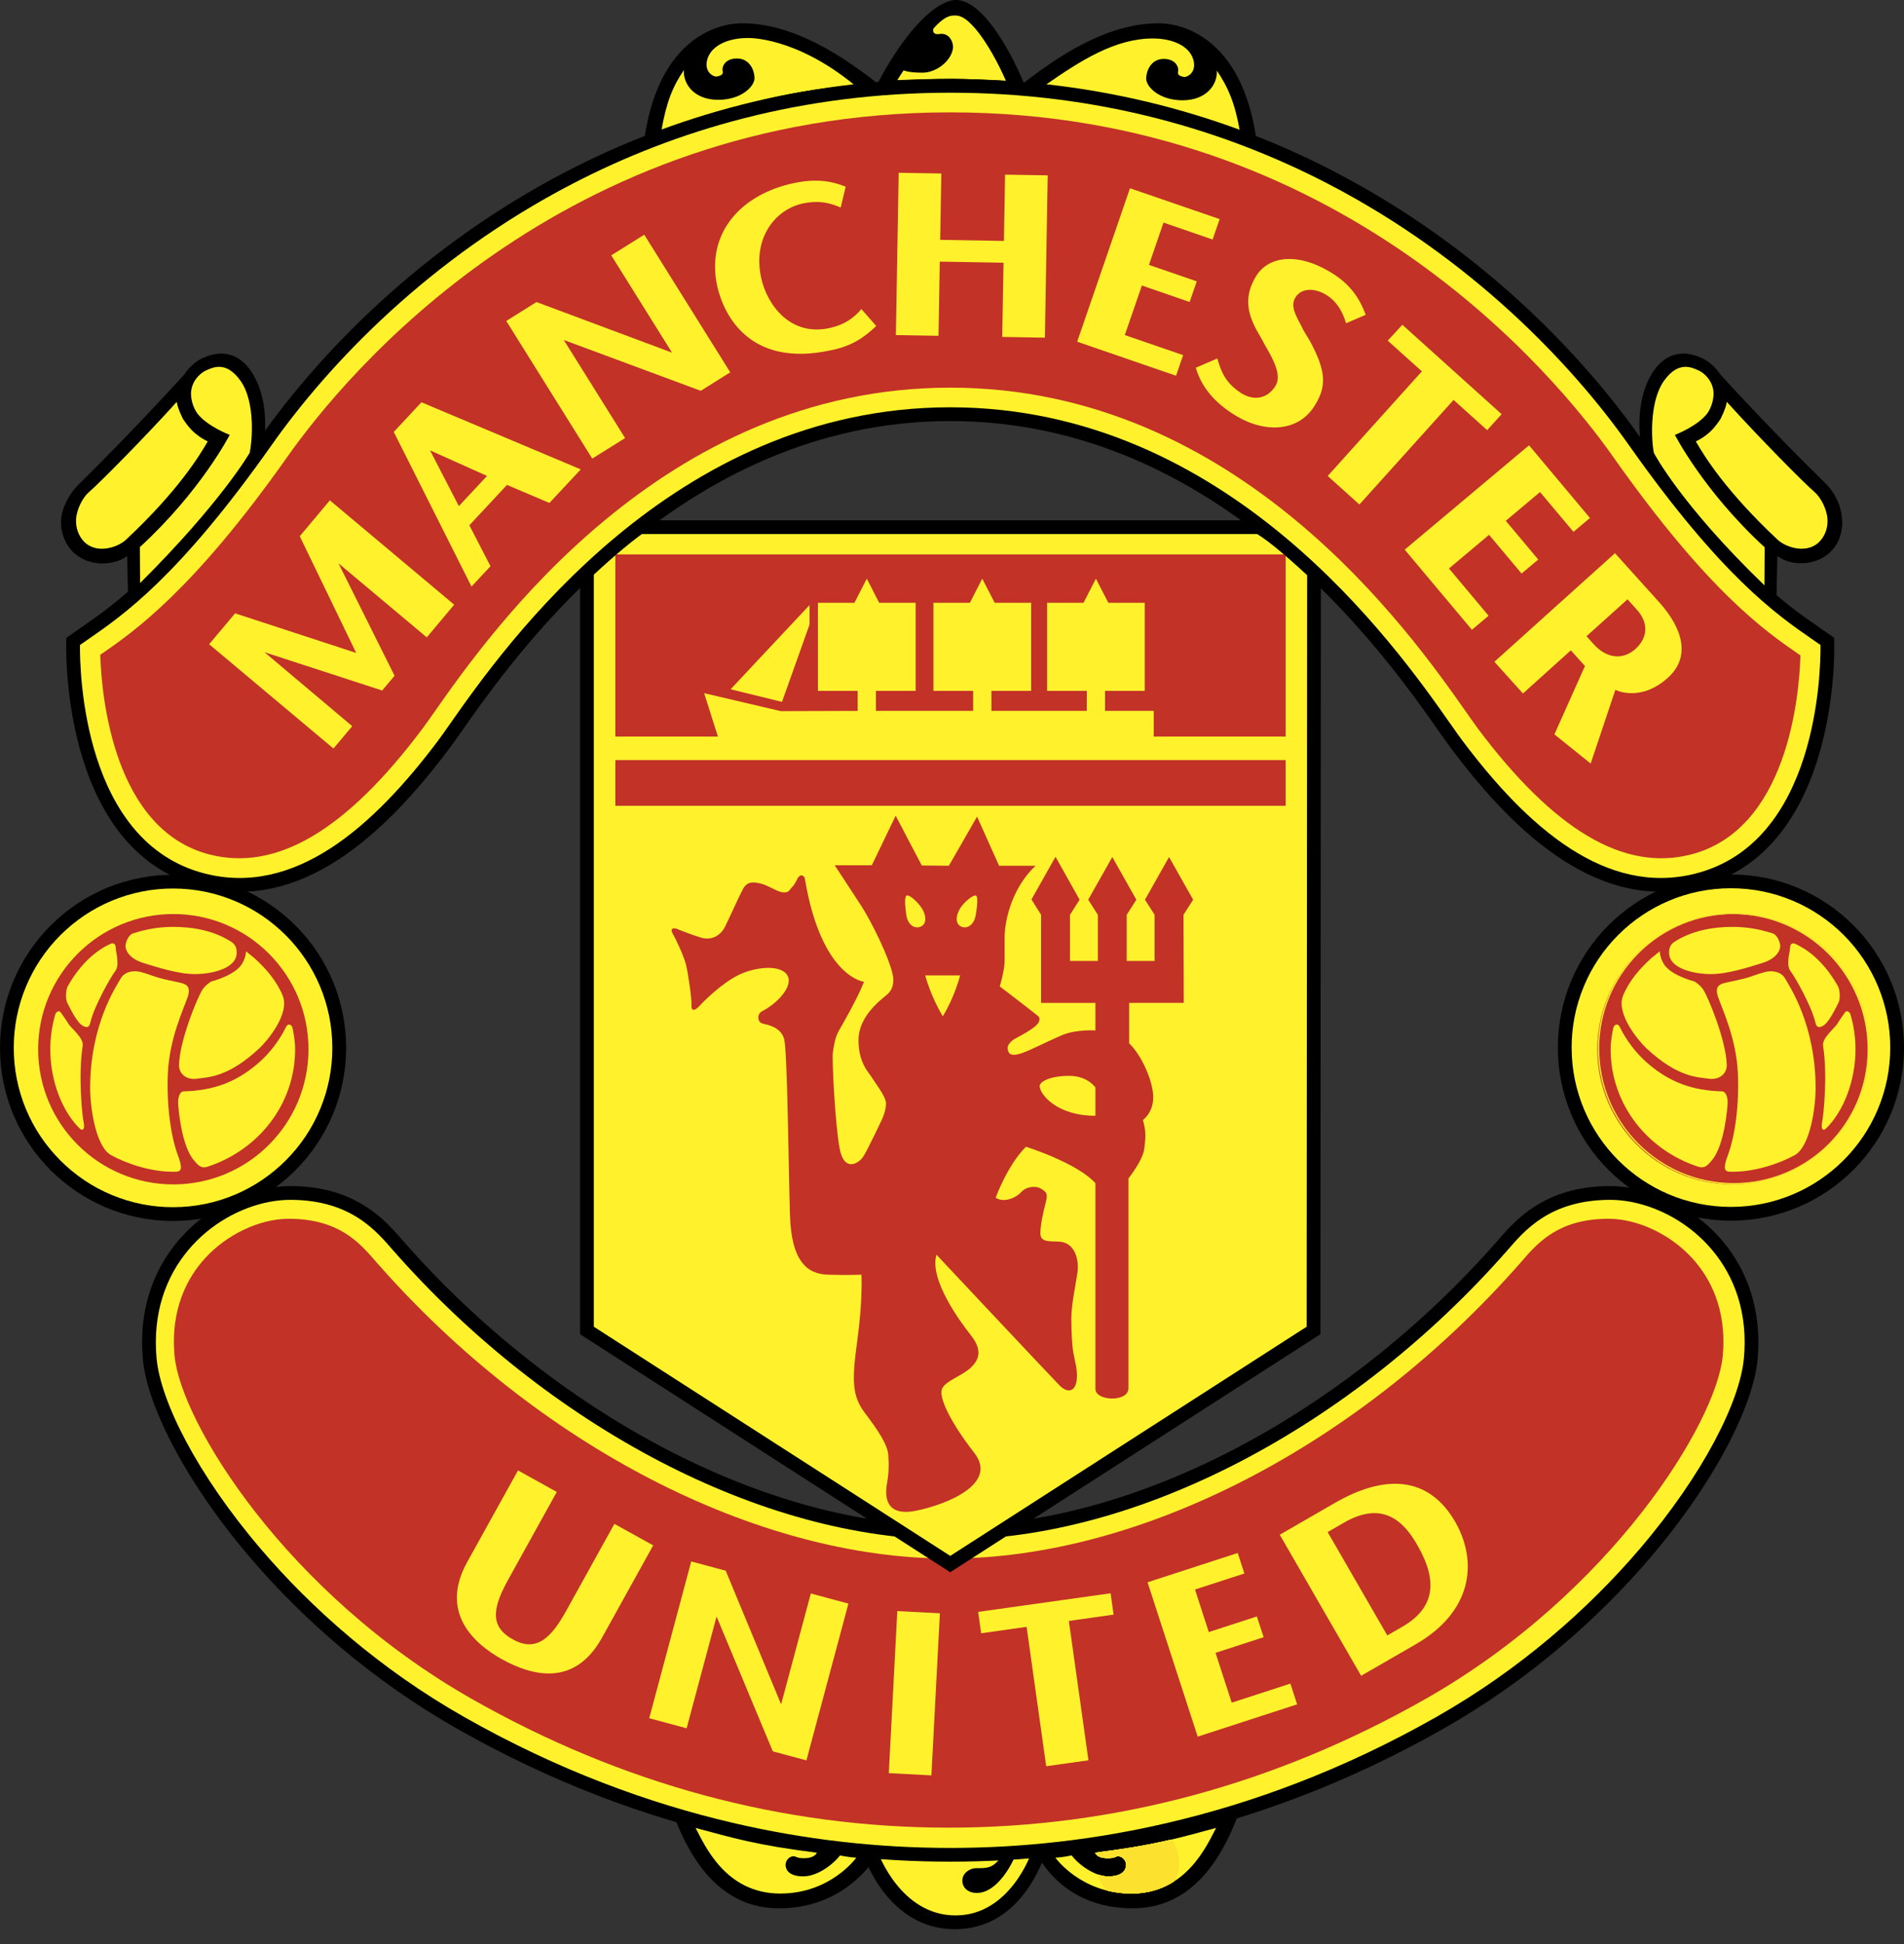 <svg width="48" height="49" viewBox="0 0 48 49" fill="none" xmlns="http://www.w3.org/2000/svg">
<rect x="0" y="0" width="48" height="49" fill="#333333" stroke="none"/>
<path fill-rule="evenodd" clip-rule="evenodd" d="M26.379 46.656C26.189 47.227 25.568 48.626 24.071 48.626C22.371 48.626 21.777 46.783 21.748 46.708L21.7 46.531C21.7 46.531 23.165 46.653 23.972 46.653C24.779 46.653 26.158 46.574 26.384 46.531L26.379 46.656Z" fill="black"/>
<path fill-rule="evenodd" clip-rule="evenodd" d="M30.843 45.748L31.195 45.794C30.777 46.881 30.029 48.099 28.558 48.099C27.135 48.099 26.43 47.274 26.128 46.72L25.883 46.569C25.883 46.569 28.344 46.487 30.843 45.748ZM17.35 45.748L16.999 45.794C17.415 46.881 18.164 48.099 19.635 48.099C21.058 48.099 21.827 47.228 22.143 46.72L22.311 46.569C22.31 46.569 19.849 46.487 17.35 45.748Z" fill="black"/>
<path fill-rule="evenodd" clip-rule="evenodd" d="M25.264 46.769C25.034 47.103 24.88 47.087 24.602 47.087C24.463 47.087 24.254 47.203 24.261 47.412C24.265 47.575 24.399 47.712 24.626 47.712C25.128 47.712 25.511 47.01 25.618 46.713C25.618 46.713 25.916 46.7 26.003 46.692C26.003 46.692 25.47 48.278 24.089 48.278C22.706 48.278 22.143 46.709 22.143 46.709C22.143 46.709 23.306 46.781 23.974 46.781C24.641 46.781 25.064 46.778 25.264 46.769ZM30.659 46.072C29.756 46.315 29.116 46.511 27.601 46.696C27.601 46.696 27.648 46.852 27.977 46.835C28.104 46.828 28.12 46.797 28.167 46.788C28.261 46.771 28.404 46.87 28.387 47.034C28.375 47.149 28.276 47.294 27.941 47.294C27.605 47.294 27.213 47.02 27.016 46.765C27.016 46.765 26.814 46.812 26.606 46.823C26.606 46.823 27.251 47.727 28.523 47.727C29.922 47.727 30.439 46.476 30.659 46.072Z" fill="#FFF22D"/>
<path fill-rule="evenodd" clip-rule="evenodd" d="M29.72 46.954C29.72 46.735 29.653 46.533 29.538 46.365C29.048 46.48 28.488 46.586 27.667 46.688C27.661 46.712 27.656 46.737 27.651 46.761C27.7 46.802 27.796 46.845 27.977 46.835C28.104 46.829 28.12 46.797 28.167 46.789C28.261 46.772 28.404 46.87 28.387 47.035C28.375 47.15 28.276 47.295 27.941 47.295C27.855 47.295 27.764 47.277 27.674 47.245C27.718 47.398 27.796 47.535 27.899 47.65C28.103 47.702 28.312 47.728 28.522 47.727C28.971 47.727 29.329 47.599 29.615 47.41C29.685 47.269 29.721 47.112 29.72 46.954Z" fill="#FADE2F"/>
<path fill-rule="evenodd" clip-rule="evenodd" d="M29.706 46.954C29.706 46.745 29.642 46.54 29.523 46.368C29.04 46.481 28.487 46.585 27.683 46.685C27.675 46.713 27.669 46.742 27.664 46.771C27.717 46.808 27.811 46.844 27.978 46.834C28.105 46.828 28.121 46.797 28.168 46.788C28.261 46.771 28.405 46.869 28.388 47.034C28.375 47.149 28.277 47.294 27.941 47.294C27.86 47.294 27.775 47.278 27.691 47.25C27.737 47.404 27.818 47.542 27.925 47.656C28.106 47.7 28.305 47.727 28.523 47.727C28.959 47.727 29.31 47.605 29.592 47.425C29.667 47.28 29.706 47.118 29.706 46.954Z" fill="#FBE02F"/>
<path fill-rule="evenodd" clip-rule="evenodd" d="M29.691 46.954C29.691 46.737 29.624 46.536 29.508 46.371C29.031 46.482 28.485 46.585 27.698 46.684C27.69 46.715 27.682 46.747 27.677 46.779C27.731 46.813 27.824 46.843 27.977 46.835C28.104 46.828 28.12 46.797 28.167 46.788C28.261 46.771 28.404 46.87 28.387 47.034C28.375 47.149 28.276 47.295 27.941 47.295C27.861 47.294 27.783 47.28 27.707 47.256C27.755 47.41 27.839 47.549 27.949 47.662C28.124 47.702 28.315 47.727 28.523 47.727C28.947 47.727 29.289 47.612 29.567 47.441C29.649 47.291 29.692 47.124 29.691 46.954Z" fill="#FCE22F"/>
<path fill-rule="evenodd" clip-rule="evenodd" d="M17.535 46.072C18.437 46.315 19.078 46.511 20.593 46.696C20.593 46.696 20.546 46.852 20.216 46.835C20.089 46.828 20.073 46.797 20.026 46.788C19.933 46.771 19.789 46.87 19.806 47.034C19.819 47.149 19.917 47.294 20.252 47.294C20.588 47.294 20.98 47.02 21.177 46.765C21.177 46.765 21.379 46.812 21.587 46.823C21.587 46.823 20.943 47.727 19.671 47.727C18.271 47.727 17.754 46.476 17.535 46.072ZM23.956 38.632C28.778 38.632 34.121 35.672 37.868 31.404C38.273 30.943 38.961 30.069 40.592 30.069C42.222 30.069 44.39 31.555 44.135 34.26C43.949 36.233 41.129 40.679 36.307 43.42C31.485 46.161 27.044 46.751 23.956 46.751C20.868 46.751 16.427 46.161 11.605 43.42C6.782 40.679 3.963 36.233 3.776 34.26C3.521 31.555 5.689 30.069 7.32 30.069C8.95 30.069 9.639 30.944 10.044 31.404C13.79 35.672 19.133 38.632 23.956 38.632Z" fill="#FFF22D"/>
<path d="M23.956 38.458C26.292 38.458 28.756 37.753 31.097 36.537C33.538 35.269 35.843 33.448 37.738 31.29C37.947 31.053 38.227 30.709 38.676 30.419C39.127 30.126 39.737 29.895 40.592 29.895C40.681 29.895 40.775 29.9 40.874 29.909C41.66 29.983 42.524 30.363 43.191 31.025C43.858 31.687 44.329 32.63 44.329 33.829C44.329 33.97 44.322 34.119 44.307 34.277C44.2 35.41 43.259 37.323 41.596 39.27C40.291 40.797 38.538 42.351 36.393 43.57C33.965 44.95 31.633 45.788 29.52 46.282C25.86 47.137 22.052 47.137 18.391 46.282C16.279 45.788 13.947 44.95 11.519 43.57C9.374 42.35 7.621 40.796 6.316 39.27C4.652 37.323 3.711 35.41 3.604 34.277C3.59 34.128 3.583 33.978 3.582 33.829C3.582 32.63 4.053 31.687 4.721 31.025C5.387 30.363 6.251 29.983 7.037 29.909C7.137 29.9 7.231 29.895 7.32 29.895C8.174 29.895 8.784 30.126 9.235 30.419C9.684 30.709 9.965 31.053 10.174 31.29C12.068 33.448 14.375 35.269 16.814 36.537C19.156 37.753 21.619 38.458 23.956 38.458ZM23.956 38.805C21.562 38.805 19.044 38.086 16.654 36.845C14.178 35.558 11.837 33.709 9.913 31.518C9.717 31.295 9.451 30.971 9.047 30.709C8.645 30.448 8.096 30.242 7.319 30.242C7.236 30.242 7.152 30.246 7.069 30.254C6.357 30.321 5.572 30.667 4.965 31.27C4.358 31.873 3.929 32.733 3.929 33.829C3.929 33.968 3.935 34.106 3.948 34.244C4.049 35.316 4.962 37.154 6.578 39.045C7.86 40.545 9.582 42.072 11.69 43.27C14.085 44.631 16.385 45.458 18.47 45.944C20.268 46.365 22.109 46.577 23.956 46.577C25.802 46.577 27.643 46.365 29.441 45.944C31.527 45.458 33.827 44.631 36.221 43.27C38.329 42.072 40.051 40.545 41.333 39.045C42.95 37.154 43.862 35.317 43.963 34.244C43.976 34.107 43.983 33.968 43.983 33.829C43.983 32.733 43.554 31.873 42.947 31.27C42.339 30.667 41.554 30.321 40.842 30.254C40.759 30.246 40.675 30.242 40.592 30.242C39.816 30.242 39.267 30.448 38.864 30.709C38.46 30.971 38.194 31.295 37.998 31.518C36.075 33.709 33.734 35.558 31.258 36.844C28.868 38.086 26.35 38.805 23.956 38.805Z" fill="black"/>
<path fill-rule="evenodd" clip-rule="evenodd" d="M9.502 31.828L9.446 31.764C9.062 31.323 8.536 30.719 7.28 30.719C6.547 30.719 5.718 31.111 5.167 31.717C4.754 32.169 4.287 32.965 4.402 34.181C4.559 35.842 7.197 40.151 11.895 42.822C15.682 44.974 19.726 46.066 23.916 46.066C28.106 46.066 32.15 44.974 35.937 42.822C40.635 40.151 43.274 35.842 43.43 34.181C43.545 32.965 43.078 32.169 42.665 31.717C42.114 31.111 41.284 30.719 40.552 30.719C39.297 30.719 38.771 31.323 38.386 31.764L38.331 31.828C34.293 36.426 28.77 39.283 23.916 39.283C19.063 39.283 13.539 36.427 9.502 31.828Z" fill="#C23227"/>
<path fill-rule="evenodd" clip-rule="evenodd" d="M39.448 26.404C39.448 24.09 41.323 22.215 43.637 22.215C45.951 22.215 47.827 24.09 47.827 26.404C47.827 28.718 45.951 30.593 43.637 30.593C41.323 30.593 39.448 28.718 39.448 26.404Z" fill="#FFF22D"/>
<path d="M39.274 26.404C39.274 25.199 39.762 24.108 40.552 23.319C41.341 22.529 42.432 22.041 43.637 22.041C44.842 22.041 45.933 22.529 46.722 23.319C47.512 24.108 48 25.199 48 26.404C48 27.609 47.512 28.7 46.722 29.489C45.933 30.278 44.842 30.767 43.637 30.767C42.432 30.767 41.342 30.278 40.552 29.489C40.146 29.084 39.824 28.604 39.605 28.074C39.386 27.545 39.273 26.977 39.274 26.404ZM39.621 26.404C39.621 27.513 40.071 28.517 40.797 29.244C41.524 29.97 42.528 30.42 43.637 30.42C44.745 30.42 45.749 29.97 46.477 29.244C46.85 28.871 47.146 28.428 47.348 27.941C47.55 27.454 47.654 26.931 47.653 26.404C47.654 25.877 47.55 25.354 47.348 24.867C47.146 24.38 46.85 23.937 46.477 23.564C45.75 22.838 44.745 22.388 43.637 22.388C42.528 22.388 41.524 22.838 40.797 23.564C40.424 23.937 40.127 24.379 39.926 24.867C39.724 25.354 39.62 25.877 39.621 26.404Z" fill="black"/>
<path fill-rule="evenodd" clip-rule="evenodd" d="M0.173 26.411C0.173 24.098 2.049 22.222 4.363 22.222C6.677 22.222 8.552 24.098 8.552 26.411C8.552 28.725 6.677 30.6 4.363 30.6C2.049 30.6 0.173 28.725 0.173 26.411Z" fill="#FFF22D"/>
<path d="M0 26.411C0 25.206 0.488 24.116 1.278 23.326C1.683 22.92 2.164 22.599 2.693 22.379C3.222 22.16 3.79 22.048 4.363 22.048C5.568 22.048 6.658 22.537 7.448 23.326C7.854 23.731 8.175 24.212 8.395 24.741C8.614 25.27 8.726 25.838 8.726 26.411C8.726 27.616 8.237 28.706 7.448 29.496C7.043 29.902 6.562 30.224 6.033 30.443C5.504 30.663 4.936 30.775 4.363 30.774C3.158 30.774 2.068 30.286 1.278 29.496C0.488 28.707 0 27.615 0 26.411ZM0.347 26.411C0.346 26.938 0.45 27.461 0.651 27.948C0.853 28.436 1.15 28.878 1.523 29.251C1.896 29.624 2.338 29.921 2.825 30.122C3.313 30.324 3.835 30.428 4.363 30.427C5.472 30.427 6.475 29.977 7.202 29.251C7.576 28.878 7.872 28.436 8.074 27.948C8.276 27.461 8.379 26.938 8.378 26.411C8.378 25.302 7.929 24.298 7.202 23.571C6.475 22.845 5.472 22.395 4.363 22.395C3.835 22.394 3.313 22.498 2.825 22.7C2.338 22.902 1.896 23.198 1.523 23.571C1.15 23.944 0.853 24.387 0.652 24.874C0.45 25.361 0.346 25.883 0.347 26.411Z" fill="black"/>
<path fill-rule="evenodd" clip-rule="evenodd" d="M44.784 15.136L44.807 14.014C45.15 14.273 45.801 14.283 46.183 13.875C46.359 13.689 46.457 13.404 46.441 13.107C46.42 12.759 46.271 12.432 46.025 12.186C44.614 10.811 43.367 9.436 43.367 9.436C43.24 9.233 43.033 9.083 42.919 9.032C42.743 8.954 42.133 8.675 41.667 9.382C41.246 10.024 41.308 10.932 41.384 11.261L42.708 13.06C43.159 13.632 44.432 14.852 44.784 15.136ZM16.576 3.47C18.239 2.912 19.757 2.452 21.804 2.27L16.576 3.47Z" fill="black"/>
<path fill-rule="evenodd" clip-rule="evenodd" d="M16.576 3.474C18.239 2.916 19.757 2.457 21.804 2.275L22.116 2.098C20.971 1.199 19.836 0.587 18.706 0.587C17.996 0.587 16.553 1.068 16.229 3.613L16.576 3.474ZM31.341 3.474C29.677 2.916 28.159 2.457 26.113 2.275L25.801 2.098C26.945 1.199 28.08 0.587 29.21 0.587C29.92 0.587 31.363 1.068 31.687 3.613L31.341 3.474ZM22.593 2.019C22.931 2.001 23.712 1.984 24.024 1.984C24.336 1.984 25.198 2.025 25.387 2.04L22.593 2.019Z" fill="black"/>
<path fill-rule="evenodd" clip-rule="evenodd" d="M22.077 2.188C22.914 0.584 23.681 0 24.105 0C24.635 0 25.256 0.844 25.742 1.93L25.846 2.175L25.422 2.14C25.134 2.088 24.336 2.079 24.024 2.079C23.712 2.079 23.035 2.079 22.628 2.114L22.077 2.188Z" fill="black"/>
<path fill-rule="evenodd" clip-rule="evenodd" d="M20.441 40.164L19.692 42.958L18.295 39.589L17.426 39.356L16.367 43.308L17.31 43.561L18.065 40.744L19.483 44.143L20.33 44.37L21.389 40.418L20.441 40.164ZM23.695 40.663L22.621 40.607L22.407 44.692L23.481 44.748L23.695 40.663ZM24.66 40.628L24.735 41.167L25.881 41.005L26.375 44.518L27.44 44.368L26.946 40.856L28.074 40.697L27.999 40.159L24.66 40.628ZM35.742 38.963C36.262 39.875 36.157 40.538 35.355 41.001L34.974 41.221L33.47 38.616L33.881 38.379C34.841 37.824 35.383 38.318 35.742 38.963ZM33.649 37.883L32.263 38.683L34.315 42.238L35.691 41.444C37.123 40.617 37.256 39.369 36.694 38.372C36.017 37.187 34.904 37.159 33.649 37.883ZM31.052 42.916L30.644 41.66L31.857 41.266L31.686 40.743L30.474 41.137L30.126 40.064L31.371 39.66L31.203 39.143L28.93 39.882L30.194 43.772L32.701 42.958L32.531 42.435L31.052 42.916ZM15.489 38.409L14.278 40.594C13.912 41.253 13.536 41.67 12.919 41.314C12.308 40.976 12.449 40.47 12.823 39.794L14.037 37.604L13.059 37.062L11.777 39.374C11.07 40.651 11.961 41.437 12.653 41.82C13.397 42.233 14.478 42.54 15.179 41.274L16.467 38.951L15.489 38.409ZM14.796 14.38V33.534L23.956 39.422L33.115 33.534L33.127 14.41C32.836 14.15 32.226 13.581 31.746 13.287H16.123C15.724 13.567 14.932 14.233 14.796 14.38Z" fill="#FFF22D"/>
<path d="M14.97 14.38V33.44L23.956 39.216L32.941 33.44L32.953 14.41H33.3L33.288 33.534V33.628L33.208 33.68L24.049 39.568L23.956 39.628L23.862 39.568L14.703 33.68L14.623 33.628V14.38H14.97Z" fill="black"/>
<path d="M33.011 14.54C32.928 14.466 32.99 14.521 32.903 14.442H32.901C32.589 14.159 32.065 13.686 31.655 13.435L31.836 13.14C32.279 13.411 32.815 13.896 33.135 14.184H33.134L33.242 14.281L33.011 14.54Z" fill="black"/>
<path d="M31.746 13.461H16.123V13.114H31.746V13.461Z" fill="black"/>
<path d="M16.223 13.43C16.036 13.561 15.772 13.769 15.53 13.967C15.247 14.2 14.992 14.422 14.923 14.497L14.669 14.263C14.745 14.179 15.015 13.944 15.311 13.7C15.568 13.489 15.841 13.273 16.023 13.145L16.223 13.43Z" fill="black"/>
<path fill-rule="evenodd" clip-rule="evenodd" d="M24.603 22.573C24.539 22.545 24.311 22.728 24.207 22.893C24.103 23.058 24.072 23.271 24.22 23.349C24.367 23.427 24.553 23.326 24.598 23.067C24.623 22.915 24.672 22.603 24.603 22.573ZM22.849 23.067C22.888 23.327 23.079 23.427 23.227 23.348C23.374 23.27 23.344 23.058 23.24 22.893C23.135 22.728 22.921 22.544 22.857 22.572C22.787 22.603 22.828 22.919 22.849 23.067ZM23.769 25.615C24.076 25.11 24.205 24.585 24.205 24.585H23.324C23.324 24.585 23.465 25.122 23.769 25.615ZM23.921 21.821L24.632 20.583L25.187 21.821H26.107C25.551 22.341 25.326 23.127 25.326 23.648V24.22C25.326 24.464 25.204 24.862 25.204 24.862C25.204 24.862 26.001 25.471 26.124 25.573C26.176 25.617 26.231 25.642 26.193 25.747C26.13 25.926 25.592 26.166 25.534 26.215C25.413 26.319 25.38 26.387 25.416 26.493C25.45 26.597 25.551 26.614 25.759 26.545C25.968 26.476 26.401 26.25 26.766 26.094C27.13 25.938 27.616 25.972 27.616 25.972V25.279H26.246V23.058L26.003 22.671L26.61 21.595L27.217 22.677L26.974 23.058V24.22H27.677V23.058L27.434 22.677L28.041 21.601L28.648 22.677L28.405 23.058V24.22H29.108V23.058L28.865 22.677L29.472 21.601L30.079 22.677L29.836 23.058L29.843 25.277L28.466 25.278V26.297C28.778 26.592 29.073 27.256 29.073 27.655C29.073 28.054 28.813 28.228 28.813 28.228C28.899 28.54 28.882 28.67 28.847 28.956C28.812 29.249 28.448 29.702 28.448 29.702V34.991C28.448 35.351 27.616 35.317 27.616 35.009V29.823C27.147 29.303 25.864 28.904 25.864 28.904C25.395 29.372 25.101 30.188 25.101 30.188C25.309 30.327 25.621 30.188 25.742 30.049C25.864 29.91 26.107 29.875 26.246 29.962C26.384 30.049 26.419 30.084 26.367 30.292C26.315 30.5 26.228 30.845 26.228 31.088C26.228 31.331 26.506 31.278 26.714 31.296C27.13 31.331 27.2 31.799 27.165 32.059C27.13 32.319 27.009 32.875 27.009 33.221C27.009 33.568 27.026 33.915 27.061 34.106C27.095 34.297 27.165 34.505 27.147 34.748C27.124 35.077 26.922 35.13 26.714 34.922C26.506 34.713 23.609 31.625 23.609 31.625C23.418 32.249 24.216 33.326 24.476 33.655C24.736 33.985 24.719 34.228 24.494 34.453C24.268 34.678 23.834 34.8 23.748 35.008C23.661 35.217 23.956 35.841 24.563 36.621C25.17 37.402 23.869 37.922 23.088 38.079C22.308 38.235 22.308 37.696 22.36 37.402C22.411 37.107 22.411 36.933 22.394 36.673C22.377 36.413 22.134 36.049 21.805 35.615C21.475 35.182 21.475 34.782 21.614 33.776C21.753 32.771 21.718 32.128 21.718 32.128C21.718 32.128 21.371 32.146 20.868 32.128C20.365 32.111 19.948 31.818 19.914 30.604C19.879 29.389 19.85 26.493 19.769 26.192C19.689 25.891 19.365 25.833 19.226 25.799C19.087 25.764 19.077 25.555 19.216 25.486C19.577 25.305 20.012 24.862 19.85 24.584C19.689 24.306 19.052 24.364 18.625 24.572C18.197 24.781 17.746 25.231 17.63 25.359C17.514 25.486 17.422 25.486 17.433 25.347C17.445 25.208 17.352 24.549 17.295 24.318C17.237 24.087 17.029 23.648 16.959 23.532C16.89 23.416 16.959 23.37 17.075 23.416C17.191 23.463 17.445 23.567 17.688 23.636C17.931 23.705 18.162 23.59 18.278 23.358C18.393 23.127 18.613 22.63 18.729 22.41C18.844 22.19 19.029 22.237 19.18 22.271C19.33 22.306 19.469 22.399 19.607 22.456C19.746 22.514 19.862 22.503 19.908 22.433C19.954 22.364 20.012 22.341 20.093 22.167C20.174 21.994 20.278 22.075 20.29 22.144C20.704 24.632 21.782 24.746 21.782 24.746C21.62 25.162 21.238 25.822 21.146 25.984C21.053 26.145 21.019 26.365 20.996 26.539C20.973 26.712 21.053 28.354 21.169 28.956C21.285 29.557 21.655 29.326 21.77 29.141C21.886 28.956 22.245 28.193 22.245 28.193C22.245 28.193 22.337 27.985 22.337 27.811C22.337 27.637 22.036 27.256 21.967 27.14C21.898 27.025 21.643 26.793 21.643 26.215C21.643 25.637 22.164 25.232 22.349 25.081C22.534 24.931 22.534 24.724 22.511 24.596C22.429 24.149 21.955 23.208 21.724 22.85C21.493 22.491 21.042 21.809 21.042 21.809H21.979L22.58 20.56L23.239 21.815L23.921 21.821ZM27.616 28.123V27.412C27.616 27.412 27.425 27.117 26.956 27.117C26.488 27.117 26.211 27.256 26.211 27.378C26.211 27.569 26.627 28.123 27.616 28.123ZM15.513 19.158H32.412V20.31H15.513V19.158ZM15.513 18.565V13.974H32.412V18.565H15.513Z" fill="#C23227"/>
<path fill-rule="evenodd" clip-rule="evenodd" d="M29.086 18.702V17.918H27.858V17.413H28.86V15.193H27.941L27.628 14.586L27.316 15.193H26.397V17.413H27.398V17.918H24.994V17.413H25.995V15.193H25.076L24.763 14.586L24.451 15.193H23.532V17.413H24.533V17.918H22.082V17.413H23.084V15.193H22.164L21.852 14.586L21.54 15.193H20.62V17.413H21.621V17.918L19.683 17.924L17.752 17.472L18.142 18.702H29.086Z" fill="#FFF22D"/>
<path fill-rule="evenodd" clip-rule="evenodd" d="M18.419 17.373L19.714 17.691L20.409 15.741L20.409 15.25L18.419 17.373ZM21.544 2.146C19.538 2.325 18.303 2.751 16.673 3.298C16.794 2.596 16.957 2.18 17.241 1.767C17.218 2.13 17.514 2.516 18.103 2.516C18.693 2.516 19.021 2.177 19.021 1.972C19.021 1.769 18.897 1.474 18.579 1.474C18.262 1.474 18.194 1.7 18.217 1.791C18.24 1.882 18.171 1.905 18.081 1.927C17.99 1.95 17.741 1.814 17.831 1.496C17.931 1.148 18.353 0.958 18.851 0.958C18.851 0.958 20.037 0.91 21.544 2.146ZM31.258 3.312C29.628 2.765 28.337 2.338 26.331 2.16C27.255 1.516 28.117 0.97 29.065 0.97C29.564 0.97 29.986 1.159 30.085 1.508C30.175 1.825 29.926 1.961 29.835 1.938C29.745 1.916 29.677 1.893 29.7 1.802C29.722 1.712 29.654 1.485 29.337 1.485C29.02 1.485 28.896 1.78 28.896 1.984C28.896 2.188 29.224 2.528 29.813 2.528C30.402 2.528 30.699 2.141 30.676 1.779C30.959 2.192 31.137 2.61 31.258 3.312ZM22.78 1.773C22.726 1.859 22.679 1.923 22.621 2.019C23.088 2 23.556 1.988 24.024 1.985C24.33 1.985 25.175 2.026 25.36 2.039C25.061 1.347 24.497 0.392 24.103 0.392C24.025 0.392 23.853 0.351 23.529 0.724C23.529 0.724 23.479 0.888 23.685 0.857C23.945 0.817 24.044 1.086 24.024 1.22C23.979 1.531 23.616 1.832 23.253 1.832C22.891 1.832 22.78 1.773 22.78 1.773Z" fill="#FFF22D"/>
<path fill-rule="evenodd" clip-rule="evenodd" d="M5.307 13.06L6.631 11.261C6.707 10.932 6.769 10.024 6.347 9.382C5.882 8.675 5.271 8.954 5.095 9.032C4.981 9.083 4.774 9.233 4.648 9.437C4.648 9.437 3.378 10.84 1.972 12.221C1.777 12.413 1.557 12.776 1.539 13.107C1.522 13.404 1.639 13.701 1.814 13.887C2.196 14.294 2.865 14.273 3.207 14.014L3.23 15.136C3.584 14.852 4.856 13.633 5.307 13.06Z" fill="black"/>
<path fill-rule="evenodd" clip-rule="evenodd" d="M23.956 10.439C31.496 10.439 35.79 17.52 36.723 18.764C38.389 20.984 40.423 22.785 42.783 22.187C46.252 21.308 46.068 16.168 46.068 16.168C45.235 15.566 43.807 14.809 41.21 11.125C38.666 7.517 32.907 2.164 23.956 2.164C15.005 2.164 9.245 7.517 6.701 11.125C4.104 14.808 2.677 15.566 1.844 16.168C1.844 16.168 1.659 21.308 5.129 22.187C7.489 22.785 9.523 20.984 11.188 18.764C12.121 17.52 16.416 10.439 23.956 10.439Z" fill="#FFF22D"/>
<path d="M23.956 10.266C30.967 10.266 35.192 16.288 36.567 18.247C36.691 18.424 36.793 18.569 36.862 18.66C37.683 19.755 38.593 20.746 39.586 21.387C40.559 22.015 41.614 22.305 42.741 22.019C45.822 21.239 45.901 16.917 45.895 16.257C45.829 16.21 45.756 16.16 45.679 16.107C44.807 15.505 43.404 14.537 41.069 11.225C39.608 9.154 37.079 6.502 33.486 4.636C30.872 3.279 27.696 2.337 23.956 2.337C20.215 2.337 17.038 3.279 14.425 4.636C10.832 6.502 8.303 9.153 6.843 11.225C4.506 14.538 3.104 15.505 2.231 16.108C2.154 16.16 2.082 16.21 2.016 16.257C2.01 16.917 2.089 21.238 5.17 22.019C6.298 22.305 7.352 22.014 8.325 21.386C9.317 20.746 10.228 19.755 11.05 18.66C11.118 18.569 11.22 18.424 11.344 18.247C12.719 16.288 16.945 10.266 23.956 10.266ZM23.956 10.613C17.124 10.613 12.977 16.523 11.628 18.447C11.529 18.588 11.429 18.729 11.327 18.867C10.483 19.993 9.543 21.013 8.513 21.678C7.462 22.356 6.319 22.668 5.086 22.355C1.48 21.442 1.67 16.178 1.671 16.163L1.673 16.078L1.743 16.027C1.838 15.959 1.932 15.893 2.035 15.823C2.888 15.234 4.259 14.289 6.56 11.026C8.044 8.92 10.615 6.225 14.267 4.329C16.925 2.948 20.156 1.991 23.956 1.991C27.756 1.991 30.987 2.948 33.645 4.329C37.297 6.225 39.868 8.92 41.352 11.026C43.653 14.288 45.023 15.234 45.876 15.822C45.979 15.893 46.074 15.959 46.169 16.027L46.239 16.078L46.241 16.163C46.242 16.178 46.432 21.442 42.825 22.355C41.593 22.667 40.45 22.356 39.4 21.678C38.368 21.013 37.429 19.993 36.585 18.867C36.5 18.755 36.404 18.616 36.284 18.447C34.935 16.523 30.787 10.613 23.956 10.613Z" fill="black"/>
<path fill-rule="evenodd" clip-rule="evenodd" d="M23.956 9.771C31.225 9.771 35.551 15.937 36.973 17.963C37.066 18.098 37.161 18.231 37.257 18.363C39.181 20.927 40.935 21.966 42.619 21.54C45.055 20.922 45.354 17.57 45.388 16.557L45.389 16.519L45.358 16.498C44.502 15.907 43.067 14.918 40.665 11.51C39.229 9.474 33.781 2.832 23.956 2.832C14.13 2.832 8.683 9.474 7.247 11.51C4.861 14.894 3.364 15.927 2.559 16.483L2.528 16.504L2.529 16.543C2.564 17.559 2.867 20.925 5.292 21.54C6.977 21.966 8.731 20.927 10.653 18.363C10.724 18.27 10.823 18.128 10.938 17.964C12.36 15.937 16.686 9.771 23.956 9.771Z" fill="#C23227"/>
<path fill-rule="evenodd" clip-rule="evenodd" d="M8.316 12.611L7.557 13.516L8.98 16.457L5.927 15.459L5.273 16.238L8.407 18.867L8.88 18.303L6.668 16.439L9.635 17.404L9.947 17.032L8.533 14.198L10.759 16.065L11.45 15.241L8.316 12.611ZM12.278 11.996L11.568 12.757L10.841 11.351L12.278 11.996ZM10.625 10.139L9.927 10.887L11.887 14.784L12.365 14.271L11.833 13.24L12.781 12.222L13.851 12.677L14.641 11.831L10.625 10.139ZM15.41 6.436L16.943 8.889L13.526 7.613L12.763 8.09L14.931 11.559L15.759 11.042L14.213 8.569L17.667 9.85L18.41 9.385L16.242 5.916L15.41 6.436ZM28.357 8.445L28.787 7.196L29.991 7.611L30.171 7.091L28.966 6.677L29.332 5.61L30.57 6.037L30.748 5.522L28.487 4.745L27.156 8.612L29.648 9.47L29.827 8.951L28.357 8.445ZM35.354 8.186L34.985 8.586L35.846 9.36L33.472 11.997L34.271 12.716L36.645 10.08L37.492 10.842L37.856 10.439L35.354 8.186ZM36.529 14.329L37.54 13.48L38.359 14.456L38.78 14.103L37.961 13.127L38.825 12.402L39.667 13.405L40.083 13.056L38.547 11.224L35.413 13.854L37.107 15.873L37.528 15.52L36.529 14.329ZM41.269 15.371C41.554 15.688 41.555 16.064 41.229 16.358C40.903 16.651 40.493 16.588 40.18 16.24L39.996 16.036L41.03 15.106L41.269 15.371ZM40.724 17.386C40.732 17.395 41.357 17.705 42.048 17.083C42.625 16.563 42.431 15.849 41.829 15.18L40.714 13.943L37.674 16.68L38.394 17.479L39.601 16.392L39.957 16.787L39.187 18.51L40.101 19.245L40.724 17.386ZM25.338 4.402L25.309 6.073L23.702 6.045L23.731 4.373L22.656 4.355L22.585 8.445L23.66 8.464L23.692 6.594L25.299 6.622L25.266 8.492L26.342 8.511L26.413 4.42L25.338 4.402ZM31.161 10.481C31.924 10.939 32.757 10.866 33.145 10.22C33.431 9.769 33.433 9.396 33.093 8.729C33.002 8.536 32.89 8.399 32.813 8.228C32.664 7.945 32.525 7.716 32.657 7.498C32.798 7.264 33.126 7.247 33.426 7.427C33.741 7.616 33.871 7.93 33.934 8.148L34.43 7.934C34.278 7.53 34.053 7.167 33.545 6.862C32.67 6.336 31.957 6.475 31.661 6.968C31.361 7.466 31.446 7.878 31.669 8.302C31.669 8.302 31.812 8.547 31.895 8.708C32.09 9.04 32.319 9.454 32.16 9.718C31.965 10.044 31.624 10.116 31.296 9.912C30.875 9.645 30.777 9.337 30.689 9.035L30.146 9.269C30.266 9.68 30.546 10.112 31.161 10.481ZM20.009 4.616C18.67 4.901 17.792 5.884 18.082 7.216C18.247 7.935 18.891 9.265 20.924 8.833C21.486 8.725 21.794 8.497 22.09 8.217L21.716 7.79C21.58 7.945 21.368 8.171 20.901 8.271C19.919 8.48 19.333 7.681 19.187 6.994C18.971 5.978 19.563 5.272 20.239 5.129C20.713 5.028 21.005 5.153 21.189 5.228L21.195 5.227L21.32 4.706C20.996 4.575 20.61 4.489 20.009 4.616ZM41.696 11.419C41.639 11.176 41.56 10.14 41.953 9.593C42.317 9.089 42.648 9.26 42.826 9.339C42.906 9.374 43.145 9.53 43.193 9.837C43.218 10.001 43.166 10.245 43.039 10.423C42.79 10.747 42.224 10.961 42.224 10.961C42.224 10.961 42.95 12.383 44.487 13.795L44.482 14.754C42.376 12.724 41.696 11.419 41.696 11.419Z" fill="#FFF22D"/>
<path fill-rule="evenodd" clip-rule="evenodd" d="M42.752 11.126C42.96 11.484 43.489 12.362 44.812 13.602C45.032 13.808 45.579 13.979 45.888 13.632C46.007 13.499 46.083 13.309 46.071 13.087C46.057 12.833 45.9 12.536 45.749 12.406C45.485 12.18 44.347 11.031 43.532 10.128C43.514 10.293 43.37 10.568 43.37 10.568C43.261 10.722 43.124 10.944 42.752 11.126ZM3.532 14.696L3.526 13.79C5.065 12.378 5.791 10.961 5.791 10.961C5.791 10.961 5.225 10.747 4.976 10.423C4.848 10.245 4.796 10.001 4.822 9.837C4.87 9.53 5.109 9.375 5.189 9.339C5.367 9.26 5.698 9.089 6.06 9.593C6.454 10.14 6.351 11.169 6.295 11.412C6.295 11.412 5.578 12.661 3.532 14.696Z" fill="#FFF22D"/>
<path fill-rule="evenodd" clip-rule="evenodd" d="M5.237 11.126C5.029 11.485 4.5 12.363 3.177 13.603C2.957 13.808 2.41 13.98 2.101 13.633C1.982 13.499 1.906 13.309 1.918 13.087C1.932 12.833 2.089 12.536 2.24 12.406C2.504 12.18 3.642 11.031 4.457 10.128C4.474 10.293 4.618 10.568 4.618 10.568C4.728 10.723 4.865 10.944 5.237 11.126Z" fill="#FFF22D"/>
<path fill-rule="evenodd" clip-rule="evenodd" d="M0.962 26.446C0.962 24.564 2.488 23.038 4.37 23.038C6.252 23.038 7.777 24.564 7.777 26.446C7.777 28.328 6.252 29.853 4.37 29.853C2.488 29.853 0.962 28.328 0.962 26.446Z" fill="#C23227"/>
<path fill-rule="evenodd" clip-rule="evenodd" d="M6.203 23.978C6.261 24.025 6.409 24.146 6.409 24.146C6.704 24.41 6.97 24.72 7.124 25.089C7.32 25.555 6.719 26.254 6.543 26.418C5.748 27.16 5.254 27.147 4.97 27.188C4.686 27.228 4.507 27.053 4.513 26.84C4.531 26.215 4.975 25.148 5.1 24.951C5.182 24.823 5.323 24.74 5.323 24.74C5.616 24.658 5.9 24.532 6.048 24.365C6.196 24.198 6.203 23.978 6.203 23.978ZM3.351 23.528C3.674 23.419 4.013 23.363 4.354 23.362C4.886 23.362 5.393 23.461 5.825 23.734C5.934 23.803 5.967 23.891 5.967 24.014C5.967 24.415 5.335 24.552 4.914 24.552C4.494 24.552 3.977 24.384 3.612 24.271C3.246 24.156 3.165 23.943 3.165 23.849C3.164 23.755 3.235 23.567 3.351 23.528ZM2.003 28.438C1.574 28.015 1.268 27.253 1.268 26.448C1.268 26.136 1.314 25.836 1.399 25.552C1.399 25.552 1.472 25.422 1.542 25.533C1.592 25.611 1.66 25.692 1.721 25.799C1.782 25.907 2.116 26.16 2.085 26.36C1.967 27.113 2.073 28.119 2.108 28.284C2.144 28.448 2.092 28.526 2.003 28.438ZM2.085 25.854C1.933 25.77 1.752 25.384 1.693 25.268C1.651 25.186 1.653 24.955 1.711 24.853C1.962 24.41 2.319 24.005 2.782 23.791C2.835 23.766 2.918 23.764 2.918 23.895C2.918 23.968 2.954 24.084 2.955 24.155C2.957 24.225 2.988 24.376 2.894 24.494C2.8 24.611 2.385 25.338 2.284 25.749C2.261 25.842 2.237 25.939 2.085 25.854ZM4.42 29.533C4.398 29.532 4.376 29.534 4.354 29.534C3.786 29.534 3.164 29.319 2.796 29.112C2.415 28.899 2.273 27.925 2.273 27.427C2.273 25.82 2.935 24.854 3.041 24.666C3.146 24.478 3.381 24.455 3.557 24.501C3.733 24.549 3.801 24.584 4.003 24.645C4.112 24.678 4.331 24.724 4.496 24.759C4.66 24.795 4.835 24.83 4.73 25.135C4.625 25.44 4.271 26.178 4.232 27.051C4.197 27.84 4.302 28.626 4.481 29.108C4.597 29.421 4.596 29.539 4.42 29.533ZM5.229 29.408C5.052 29.465 4.971 29.339 4.889 29.245C4.572 28.883 4.49 27.91 4.49 27.781C4.49 27.651 4.537 27.511 4.627 27.508C5.397 27.489 5.945 27.264 6.447 26.851C6.949 26.439 7.166 25.972 7.212 25.881C7.258 25.79 7.357 25.806 7.381 25.938C7.4 26.046 7.44 26.24 7.44 26.448C7.44 27.848 6.496 28.997 5.229 29.408Z" fill="#FFF22D"/>
<path fill-rule="evenodd" clip-rule="evenodd" d="M47.083 26.446C47.083 24.564 45.557 23.038 43.675 23.038C41.792 23.038 40.268 24.564 40.268 26.446C40.268 28.328 41.793 29.853 43.675 29.853C45.557 29.853 47.083 28.328 47.083 26.446Z" fill="#C23227"/>
<path fill-rule="evenodd" clip-rule="evenodd" d="M41.996 24.365C42.144 24.532 42.428 24.658 42.721 24.74C42.721 24.74 42.863 24.822 42.944 24.951C43.069 25.148 43.513 26.215 43.532 26.84C43.537 27.052 43.359 27.228 43.074 27.188C42.791 27.147 42.296 27.159 41.502 26.418C41.326 26.253 40.725 25.554 40.92 25.089C41.074 24.719 41.34 24.41 41.636 24.146C41.636 24.146 41.783 24.024 41.842 23.978C41.842 23.978 41.849 24.198 41.996 24.365ZM44.88 23.849C44.88 23.943 44.799 24.156 44.433 24.271C44.067 24.384 43.552 24.552 43.131 24.552C42.71 24.552 42.078 24.416 42.078 24.014C42.078 23.891 42.111 23.803 42.22 23.734C42.651 23.461 43.158 23.362 43.691 23.362C44.042 23.362 44.378 23.424 44.694 23.528C44.809 23.567 44.88 23.755 44.88 23.849ZM45.936 28.283C45.971 28.118 46.077 27.113 45.96 26.359C45.929 26.16 46.262 25.907 46.323 25.799C46.385 25.692 46.452 25.611 46.502 25.533C46.572 25.422 46.645 25.552 46.645 25.552C46.733 25.842 46.777 26.144 46.777 26.448C46.777 27.252 46.47 28.014 46.041 28.438C45.953 28.526 45.901 28.448 45.936 28.283ZM45.76 25.749C45.659 25.338 45.244 24.611 45.15 24.494C45.056 24.376 45.087 24.225 45.088 24.155C45.091 24.084 45.127 23.968 45.127 23.895C45.127 23.764 45.209 23.767 45.261 23.791C45.725 24.005 46.083 24.41 46.333 24.854C46.391 24.955 46.394 25.186 46.351 25.268C46.292 25.384 46.111 25.771 45.959 25.855C45.808 25.939 45.783 25.842 45.76 25.749ZM43.563 29.108C43.742 28.626 43.848 27.84 43.812 27.052C43.774 26.178 43.42 25.44 43.315 25.135C43.209 24.83 43.385 24.795 43.549 24.76C43.713 24.724 43.932 24.678 44.042 24.645C44.243 24.584 44.311 24.549 44.488 24.502C44.663 24.455 44.898 24.479 45.004 24.666C45.11 24.854 45.772 25.82 45.772 27.428C45.772 27.925 45.63 28.899 45.249 29.113C44.881 29.319 44.259 29.534 43.691 29.534C43.669 29.534 43.647 29.532 43.626 29.533C43.449 29.539 43.447 29.421 43.563 29.108ZM40.605 26.448C40.605 26.24 40.645 26.045 40.665 25.938C40.688 25.806 40.787 25.79 40.833 25.881C40.879 25.972 41.096 26.439 41.598 26.851C42.1 27.264 42.647 27.489 43.417 27.508C43.507 27.511 43.554 27.651 43.554 27.781C43.554 27.91 43.473 28.883 43.156 29.245C43.074 29.339 42.992 29.465 42.816 29.408C41.548 28.997 40.605 27.848 40.605 26.448Z" fill="#FFF22D"/>
<path d="M40.282 26.428C40.281 25.978 40.37 25.532 40.542 25.117C40.714 24.701 40.967 24.324 41.285 24.006C41.905 23.386 42.761 23.003 43.707 23.003C44.653 23.003 45.509 23.386 46.129 24.006C46.749 24.625 47.132 25.482 47.132 26.428C47.132 27.374 46.748 28.23 46.129 28.85C45.509 29.469 44.653 29.853 43.707 29.853C43.257 29.853 42.812 29.765 42.396 29.593C41.98 29.421 41.602 29.168 41.285 28.85C40.966 28.532 40.714 28.154 40.542 27.739C40.37 27.323 40.281 26.878 40.282 26.428ZM40.317 26.428C40.317 27.364 40.696 28.212 41.309 28.825C41.923 29.439 42.771 29.819 43.707 29.819C44.644 29.819 45.491 29.439 46.105 28.826C46.718 28.212 47.098 27.365 47.098 26.428C47.098 25.491 46.718 24.644 46.105 24.03C45.79 23.715 45.416 23.465 45.005 23.295C44.594 23.124 44.153 23.037 43.707 23.037C43.262 23.037 42.821 23.124 42.41 23.295C41.998 23.465 41.624 23.715 41.31 24.031C40.995 24.345 40.745 24.719 40.574 25.13C40.404 25.541 40.316 25.983 40.317 26.428Z" fill="#FDE62F"/>
</svg>
